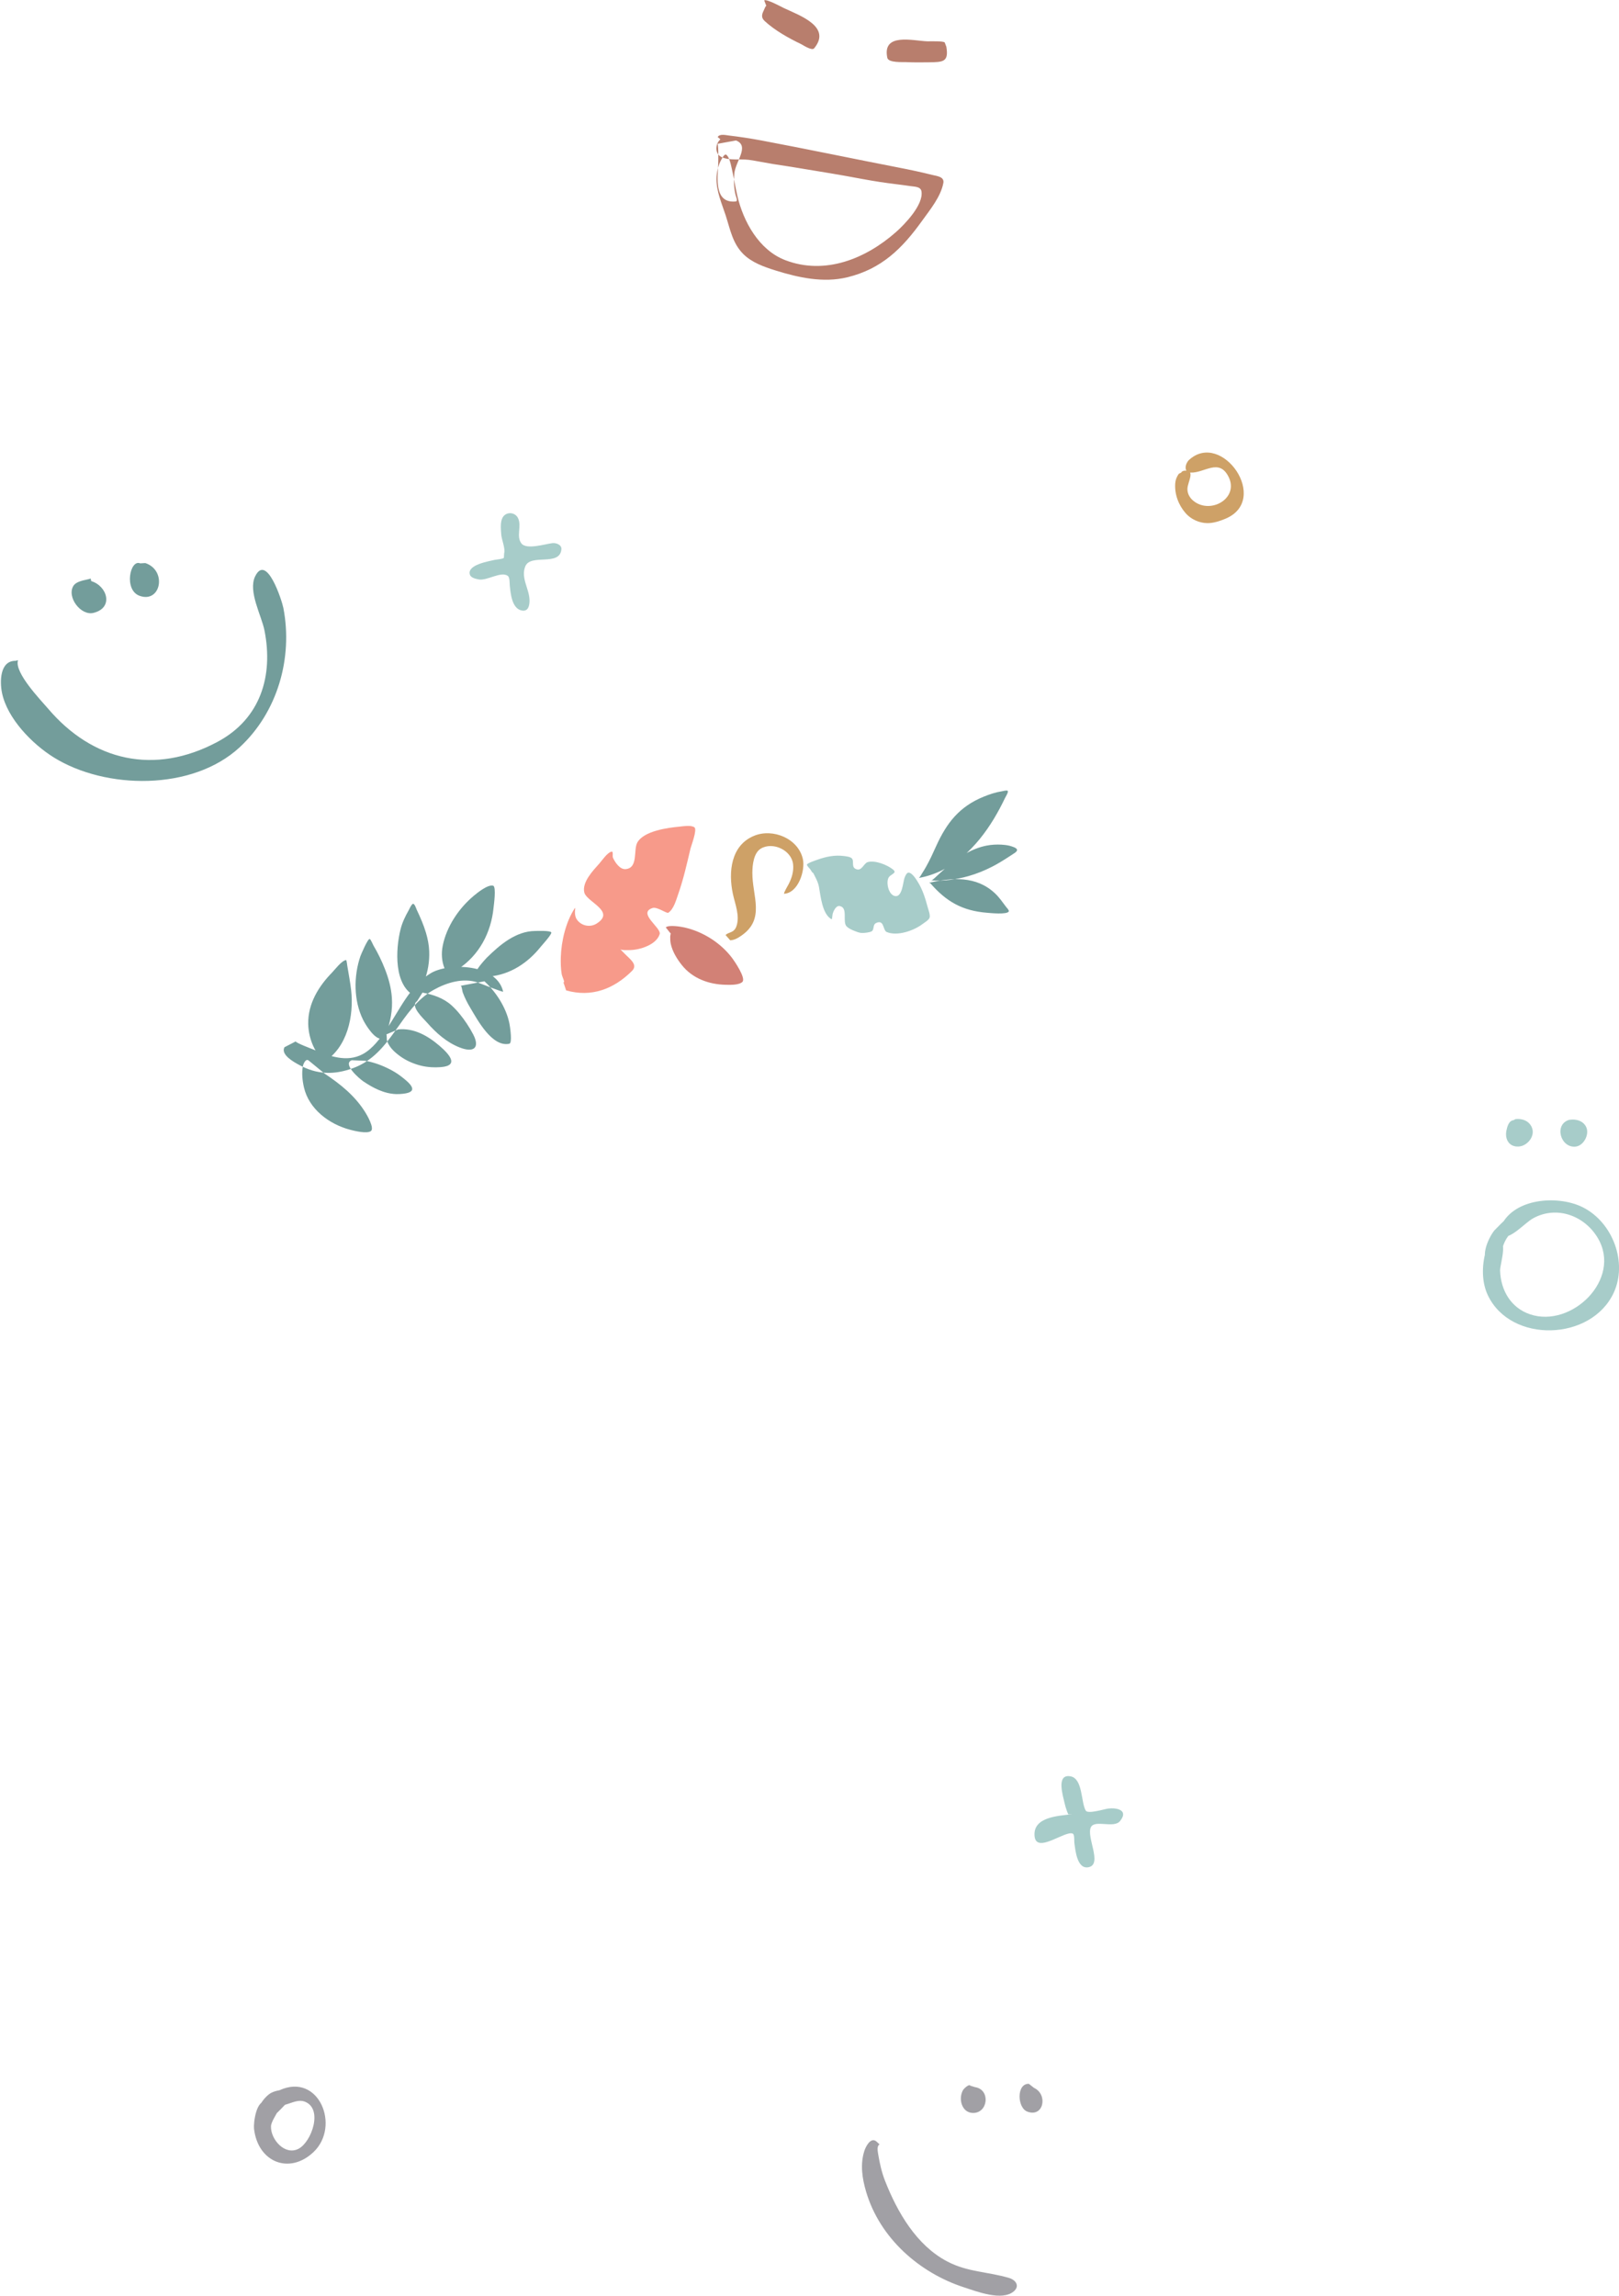 <svg version="1.2" baseProfile="tiny-ps" xmlns="http://www.w3.org/2000/svg" viewBox="0 0 1073 1521" width="1073" height="1521">
	<title>Layer1</title>
	<style>
		tspan { white-space:pre }
		.shp0 { fill: #f79a8a } 
		.shp1 { fill: #d28176 } 
		.shp2 { fill: #739d9b } 
		.shp3 { fill: #cea167 } 
		.shp4 { fill: #b87e6d } 
		.shp5 { fill: #a7ccc9 } 
		.shp6 { fill: #a1a0a5 } 
	</style>
	<g id="Layer1">
		<path id="light brown leaf" class="shp0" d="M373.36 650.66C374.9 651.62 372.56 647.1 372.26 645.31C371.65 641.65 371.57 637.82 371.68 634.12C372.01 623.52 374.99 610.64 381.01 601.6C381.47 600.92 381.04 603.24 381.04 604.07C381.04 606.02 381.3 607.81 382.5 609.44C385.48 613.44 391.12 614.54 395.35 611.9C408.35 603.76 388.87 597.62 387.27 591.31C385.53 584.47 393.2 576.58 397.18 572.12C398.84 570.26 402.6 564.66 405.31 564.21C406.72 563.97 405.67 567.08 406.28 568.36C407.72 571.37 410.78 576.1 414.64 575.78C423.1 575.08 419.71 563.09 422.34 558.26C426.58 550.46 442.62 548.36 450.41 547.63C452.9 547.39 457.98 546.47 460.23 548.1C462.25 549.56 458.02 560.5 457.63 562.16C455.23 572.31 452.97 582.48 449.49 592.33C448.18 596.04 446.57 602.3 442.93 604.67C441.82 605.4 435.57 600.52 432.41 601.57C422.28 604.95 438.5 614.67 437.2 618.87C435.01 625.96 423.98 629.35 417.44 629.42C416.38 629.43 411.92 629.68 411.04 628.81C410.63 628.4 411.86 629.63 412.26 630.06C413.04 630.88 413.84 631.67 414.64 632.46C417.71 635.54 422.87 639.21 418.91 643.18C406.78 655.3 391.9 660.9 375.2 656.13" />
		<path id="dark brown leaf" class="shp1" d="M444.24 618.16C444.84 617.66 444.19 619.72 444.18 620.5C444.16 622.1 444.22 623.71 444.55 625.29C445.64 630.36 448.68 635.33 451.88 639.34C458.96 648.24 469.77 652.18 480.89 652.41C483.69 652.46 489.59 652.74 491.99 650.54C494.67 648.09 486.43 636.28 485.28 634.75C477.66 624.63 465.86 617.15 453.49 614.41C451.45 613.96 443.16 612.51 441.25 614.41" />
		<path id="dark green smileey and leaves" class="shp2" d="M196.03 689.91C195.54 690.7 206.94 695 207.65 695.29C218.15 699.59 229.77 704.17 240.55 698.27C247.03 694.72 251.78 688.16 255.9 682.2C264.76 669.4 271.63 652.98 285.55 644.71C297.56 637.57 329.19 638.43 333.46 656.93C333.63 657.64 317.92 651.33 316.75 650.93C306.95 647.59 295.98 650.96 287.25 655.87C264.93 668.42 259.95 697.96 234.32 707.51C221.52 712.28 210.09 712.05 197.92 705.32C194.81 703.6 185.87 698.76 188.53 693.78M213.03 699.96C213.44 700.16 211.64 698.6 211.55 698.53C210.17 697.44 209.18 696.11 208.36 694.55C205.8 689.63 204.34 683.69 204.27 678.16C204.09 664.92 211.12 653.46 220.1 644.28C221.95 642.39 226.43 636.36 229.35 636.03C229.75 635.99 230.15 639.73 230.18 639.91C231.05 645.2 232.08 650.47 232.7 655.8C234.66 672.92 230.3 694.24 214.32 703.71M252.96 688.15C248.3 688.73 242.39 679.13 240.64 675.61C234.32 662.91 234.33 646.74 238.84 633.52C239.12 632.69 243.72 621.77 245.01 622.06C245.7 622.21 247.19 625.84 247.5 626.37C250.49 631.41 253.04 636.67 255.17 642.12C257.54 648.18 259.25 654.38 259.71 660.89C260.31 669.33 258.73 677.03 255.86 684.91M275.63 660.18C260.73 653.51 262.16 628.81 265.47 615.64C266.58 611.2 268.54 607.14 270.78 603.18C271.1 602.63 272.8 598.78 273.77 598.78C274.89 598.78 275.84 601.95 276.18 602.68C278.51 607.64 280.7 612.55 282.27 617.82C283.47 621.85 284.31 626.02 284.46 630.22C284.71 637.08 283.59 643.64 281.19 650.04M298.34 646.31C297.85 646.99 294.66 641.6 294.59 641.43C292.71 636.77 292.43 631.52 293.4 626.62C295.94 613.83 304.07 601.76 313.99 593.46C316.25 591.58 323.29 585.81 326.81 586.77C329.07 587.38 327.21 600.24 327.09 601.46C325.47 617.89 317.53 632.9 303.64 641.99M319.82 641.31C319.71 641.42 319.62 641.48 319.48 641.56M316.67 644.03C313.05 644.67 322.31 634.77 322.58 634.51C331.19 626.02 341.86 616.87 354.6 616.77C355.78 616.76 364.7 616.38 365.37 617.71C365.94 618.85 359.03 626.4 358.34 627.26C349.89 637.87 338.23 645.63 324.43 646.94M204.73 702.72C202.69 700.81 201.05 704.81 200.75 706.31C199.86 710.79 200.42 715.89 201.42 720.29C204.7 734.78 218.19 744.83 232.06 748.46C234.58 749.13 243.22 751.3 245.82 749.32C248.35 747.4 243.11 738.53 242.11 736.92C235.26 725.95 225.74 718.32 215.12 711.24M233.12 702.39C226.67 704.85 238.43 714.79 240.61 716.27C247.12 720.71 254.51 724.56 262.54 724.83C264.08 724.88 265.44 724.79 266.96 724.63C278.29 723.45 272.04 717.76 265.14 712.59C262.96 710.96 260.61 709.57 258.19 708.33C253.07 705.72 247.77 703.78 242.11 702.77M256.07 685.28C256.45 685.93 256.18 688.69 256.55 689.7C258.16 694.13 261.84 697.37 265.61 700.03C269.38 702.69 273.78 704.61 278.23 705.81C280.74 706.49 283.33 706.87 285.93 707.03C287.95 707.16 290.04 707.13 292.07 706.97C304.75 706.02 297.57 698.24 291.27 692.83C283.63 686.27 274.34 680.91 263.89 681.98M276.4 663.28C271.53 666.5 280.57 674.68 283.02 677.47C289.03 684.31 296.04 690.57 304.64 693.94C314.12 697.65 318.19 694.12 313.61 685.27C312.32 682.8 310.92 680.45 309.37 678.13C306.45 673.78 303.14 669.53 299.24 666.01C293.92 661.21 286.96 658.87 280 657.6M305.07 653.13C305.84 651.92 306.41 656.73 306.66 657.4C307.98 660.99 309.73 664.43 311.7 667.7C316.09 675 325.98 693.99 337.55 691.47C339.58 691.03 338.14 681.52 338.02 680.54C336.59 669.25 329.34 657.66 321.05 650.1M609.52 580.88C609.28 581.84 610.66 579.26 611.21 578.44C612.13 577.05 612.96 575.6 613.79 574.15C616.27 569.79 618.32 565.24 620.38 560.67C627.4 545.17 635.76 534.38 651.91 527.81C655.85 526.21 659.8 524.87 664.01 524.22C664.77 524.11 667.12 523.38 667.83 523.91C668.62 524.5 666.42 527.99 666.17 528.51C663.89 533.25 661.44 537.92 658.72 542.42C647.47 561 631.28 577.58 609.15 581.6M616.59 585.13C627.01 597.15 637.62 603.42 654.33 604.72C655.94 604.84 667.6 606.11 668.6 603.76C668.89 603.05 667.16 601.28 666.81 600.83C664.42 597.7 662.3 594.52 659.4 591.8C647.01 580.15 630.89 581.36 615.66 584.88M617.23 583.86C617.19 583.38 618.96 582.14 619.33 581.8C621.96 579.31 624.66 576.89 627.39 574.52C634.85 568.05 644.1 562.06 653.96 560.19C657.12 559.58 660.41 559.41 663.62 559.57C665.36 559.66 667.15 559.87 668.85 560.25C669.76 560.46 670.51 560.73 671.39 561.04C674.38 562.11 675.07 563.38 672.41 565.13C671.66 565.62 670.91 566.11 670.16 566.6C666.03 569.32 661.85 571.97 657.45 574.22C652.47 576.77 647.23 578.88 641.86 580.41C633.97 582.64 625.49 583.88 617.3 583.27M12.85 450.25C12.92 450.06 12.93 449.88 12.96 449.68M11.95 437.39C9.24 445.52 27.27 464.05 31.8 469.39C61.3 504.13 102.3 513.87 144.21 491.44C172.71 476.18 181.29 447.7 175.26 417.55C173.31 407.83 164.32 391.74 169.07 381.9C176.68 366.13 186.87 397.98 187.8 402.76C194.21 435.81 184.01 471.76 158.89 495.03C127.5 524.12 69.94 523.13 35.63 501.78C21.37 492.91 4.82 476.06 1.32 458.99C-0.17 451.73 -0.19 437.79 10.21 437.79M60.06 383.19C59.54 384.02 51.05 384.28 48.67 388.09C44.06 395.46 53.55 408.14 62 406.02C75.57 402.63 71.05 388.16 60.48 384.99M92.9 373.22C86.15 370.35 81.97 390.9 92.48 394.72C106.6 399.86 110.92 377.89 96.3 373.02" />
		<path id="yellow leaf" class="shp3" d="M480.88 619.46C482.84 617.34 486.4 618.24 488.03 613.75C490.54 606.88 487.16 598.95 485.72 592.21C482.63 577.78 484.32 559.96 499.9 553.66C512.28 548.65 528.99 555.46 532.09 569.06C533.79 576.52 529.16 591.5 519.74 592.11C518.92 592.16 522.48 586.12 522.73 585.63C524.8 581.62 526.12 577.15 525.63 572.59C524.64 563.27 512.31 557.49 504.34 562.14C499.44 564.99 498.67 573.14 498.63 578.12C498.51 593.59 507.32 608.74 491.49 619.76C489.1 621.43 486.92 622.75 483.96 622.96M783.04 312.55C783.66 313.11 781.54 313.44 781.07 314.14C779.82 316.02 779.04 317.96 778.88 320.24C778.38 327.45 781.04 334.54 785.75 339.95C789.28 344 794.73 346.49 800.1 346.57C804.15 346.63 808.22 345.27 811.93 343.75C842.36 331.33 809.73 284.72 788 304.74C785.61 306.95 784.14 312.8 789 313.08C798.09 313.6 808.02 303.11 814.34 316.11C820.31 328.41 806.55 338.31 795.35 334.31C790.88 332.72 786.84 328.84 786.98 323.78C787.11 319.16 792.8 310.84 784.57 311.87" />
		<path id="brown smiley" class="shp4" d="M626.15 28.22C625.74 27.03 615.71 27.43 614.6 27.38C604.91 27 584.57 21.51 588.07 38.29C588.78 41.7 598.21 41.05 600.53 41.16C605.45 41.38 610.4 41.36 615.33 41.28C624.93 41.14 628.91 41.24 627.2 31M508 4.2C507.75 2.89 506.38 6.5 506.14 6.99C504.82 9.67 504.38 11.74 506.84 13.99C513.54 20.16 522.58 25.22 530.75 29.13C532.01 29.73 538.06 33.86 539.58 32.01C551.19 17.92 530.69 10.5 519.82 5.49C518.56 4.9 507.63 -1.06 506.49 0.31M475.65 90.78C476.89 88.51 481.03 89.53 482.84 89.74C490.16 90.61 497.46 91.72 504.71 93.08C534.93 98.76 565.02 105.08 595.2 110.94C602.77 112.41 610.3 113.99 617.79 115.87C620.93 116.65 626.01 117.01 625.2 121.28C623.46 130.42 616.4 138.91 611.17 146.21C597.93 164.69 584.24 178.19 561.56 183.7C545.66 187.56 529.14 183.93 513.87 179.15C506.37 176.8 498.28 173.95 492.59 168.27C485.47 161.15 483.93 151.87 480.93 142.66C478.39 134.87 474.8 126.91 474.87 118.56C474.91 114.1 475.96 109.38 478.21 105.5C478.52 104.96 480.13 101.78 481.25 102.48C483.2 103.7 484.15 108.11 484.62 110.05C486.15 116.45 487.12 122.99 488.6 129.41C492.62 146.81 502.99 165.66 520.41 172.34C546.83 182.47 573.82 171.36 593.74 153.81C599.47 148.76 612.19 135.68 610.71 126.77C610.17 123.57 606.21 123.71 603.63 123.32C596.79 122.31 589.91 121.6 583.08 120.55C575.28 119.35 567.54 117.84 559.78 116.43C553.47 115.29 547.13 114.28 540.8 113.23C535.24 112.3 529.69 111.37 524.13 110.48C520.22 109.85 516.31 109.3 512.41 108.68C509.41 108.19 506.43 107.64 503.44 107.09C501.07 106.65 498.7 106.21 496.31 105.9C490.86 105.19 483 106.53 477.99 103.94C473.38 101.54 474.24 95.02 477.43 92.33M475.14 95.36C476.35 92.94 476.04 106.8 476 108.33C475.74 117.22 472.87 135.01 487.66 133.45C489.19 133.29 487.71 130.03 487.53 129.3C486.37 124.6 486.23 119.85 486.67 115.03C487.39 106.95 497.06 96.71 487.8 93.06" />
		<path id="light green smiley+ leaf" class="shp5" d="M538.52 578.25C538.56 577.21 539.76 579.92 540.23 580.84C541.3 582.91 542.29 585.04 542.73 587.34C543.88 593.42 544.83 605.59 551.16 609.04C551.46 609.2 551.72 606.02 551.78 605.76C552.2 603.87 553.98 599.75 556.54 600.25C562.36 601.38 558.02 610.79 561.17 613.83C562.6 615.2 564.5 616 566.31 616.73C567.67 617.29 569.14 617.85 570.6 618.04C571.6 618.16 572.62 618.09 573.62 617.96C574.64 617.84 577.8 617.5 578.37 616.36C579.45 614.21 578.39 612.04 581.58 611.12C586.07 609.82 585.15 616.4 587.7 617.47C594.74 620.4 605.64 616.52 611.23 612.3C612.5 611.34 615.32 609.71 616.02 608.13C616.76 606.46 615.33 602.85 614.91 601.3C613.27 595.15 611.43 589.14 607.95 583.73C606.96 582.2 604.38 578.03 602.06 578.13C600.75 578.18 599.79 580.76 599.44 581.71C598.48 584.37 598.02 593.86 593.65 593.69C589.02 593.5 587 584.74 588.93 581.39C589.85 579.79 592.07 579.18 592.81 577.92C593.18 577.28 592.3 576.42 591.89 576.08C588.17 573.03 580.01 569.73 575.08 571.14C572.35 571.92 571.03 577.88 566.86 575.53C564.3 574.08 566.04 570.98 564.81 568.99C563.95 567.59 560.75 567.3 559.36 567.12C553.35 566.3 547.44 567.51 541.74 569.56C541.08 569.8 534.81 571.84 534.81 572.84C534.81 573.76 536.67 575.33 537.13 576.1M334.12 366.6C335.07 363.5 332.39 357.3 332.19 354.06C331.98 350.72 331.4 345.97 333.09 342.9C335.31 338.86 341.21 339.08 343.28 343.15C345.99 348.48 341.87 355.29 345.61 360.07C348.99 364.39 361.71 360.29 366.14 359.82C368.59 359.56 372.37 360.88 372.06 363.98C370.94 375.46 351.72 366.59 348.16 375.16C345 382.78 350.82 390.08 350.94 397.61C350.99 400.82 350.33 405.24 345.93 404.48C339.15 403.32 338.35 392.83 337.84 387.6C337.69 386.1 337.92 382.48 336.5 381.48C331.99 378.31 322.77 384.87 317.35 383.88C315.47 383.53 312.08 382.87 311.41 380.67C309.4 374.1 324.05 371.87 327.87 370.91C328.47 370.76 333.95 370.27 333.95 369.47M1003.16 742.11C999.94 742.39 998.88 746.47 998.36 749.15C997.25 754.9 1000.3 760.09 1006.75 759.55C1012.32 759.07 1017.51 752.78 1015.33 747.14C1013.56 742.57 1008.84 740.85 1004.32 741.43M1040.03 741.87C1029.8 744.87 1034.16 760.44 1044.03 759.65C1049.54 759.21 1053.48 751.7 1051.33 746.81C1049.71 743.15 1046.02 741.7 1042.29 741.7M988.39 820.95C986.04 821.41 985.05 827.62 984.59 829.32C982.11 838.53 981.9 849.35 986.12 858.18C1001.35 890.11 1054.54 888.54 1069.46 856.52C1078.83 836.41 1068.9 809.91 1049.13 799.88C1033.54 791.98 1005.96 793.42 996.09 809.79C995.23 811.23 991.12 819.04 995.03 819.55C1002.03 820.46 1010.35 810.32 1016.02 807.16C1031.58 798.5 1050.13 805.26 1058.97 820.21C1075.13 847.53 1041.56 879.98 1014.09 870.74C1001.38 866.47 994.65 854.88 994.19 841.82C994.02 837.17 1000.92 818.76 990.12 820.56M998.19 807.66C998.23 807.2 991.14 814.29 990.47 815.08C986.59 819.7 978.93 835.66 989.34 838.5C991.6 839.11 993.55 837.7 994.01 835.47C995.37 828.92 995.51 824.3 999.78 818.59C1002.01 815.63 1007.88 812.2 1009.07 808.71C1009.67 806.96 1007.54 804.62 1006.09 803.93M707.98 1201.99C708.17 1202.29 707.24 1200.22 707.17 1200C706.53 1198.18 705.94 1196.35 705.53 1194.46C704.44 1189.52 699.9 1175.2 709.36 1176.78C717.74 1178.17 716.3 1193.86 719.58 1199.52C721 1201.95 732.2 1198.43 734.48 1198.16C740.11 1197.49 748.22 1199.11 742.29 1206.46C738.26 1211.46 725.72 1205.38 723.04 1210.43C719.69 1216.75 730.91 1235.06 721.47 1237.01C713.84 1238.58 712.69 1225.87 712.02 1220.69C711.87 1219.55 712.26 1215.45 711 1214.79C706.28 1212.31 686.9 1228.4 685.68 1216.54C684.37 1203.71 701.23 1202.98 710.73 1201.92" />
		<path id="grey smiley" class="shp6" d="M643.1 1381.76C642.27 1380.3 638.69 1383.93 638.39 1384.43C634.97 1390.02 637.19 1399.52 644.6 1399.81C654.93 1400.2 656.67 1384.3 646.18 1382.71M681.89 1380.52C673.63 1380.22 674.06 1396.4 680.89 1398.95C691.7 1402.98 694.71 1387.55 685.28 1383.19M582.97 1420.69C580.95 1421.53 581.72 1425.4 582.11 1427.69C583.11 1433.54 584.39 1439.26 586.57 1444.8C594.69 1465.52 607.38 1487.49 627.74 1498.18C641.47 1505.4 654.68 1504.9 668.83 1509.15C673.12 1510.43 676.1 1514.4 671.88 1518.01C664.09 1524.67 647.1 1517.99 639.14 1515.42C609.43 1505.86 583.07 1482.77 573.99 1451.9C571.4 1443.1 570.02 1433.93 572.83 1425.02C573.69 1422.31 576.95 1415.64 580.75 1418.62M176.78 1392.19C169.64 1390.69 167.93 1406.73 168.36 1410.37C170.99 1432.63 191.93 1440.8 207.82 1425.7C225.78 1408.62 211.39 1372.93 185.35 1384.72C182.96 1385.8 178.39 1392.24 182.1 1394.21C187.85 1397.26 195.4 1390.01 201.68 1392.21C214.46 1396.68 206.54 1419 197.91 1423.52C188.77 1428.3 179.27 1417.24 179.6 1408.66C179.82 1402.61 193.06 1390.34 181.07 1389.88C179.56 1389.82 178.24 1390.33 176.91 1391M188.42 1383.97C188.66 1384.3 185.45 1384.74 185.26 1384.78C183.42 1385.09 181.6 1385.58 179.92 1386.4C176.19 1388.21 168.87 1396.72 171.93 1401.32C177.24 1409.29 186.49 1396.29 189.98 1393.38C191.08 1392.46 194.72 1391.94 195.34 1391.08C195.8 1390.46 194.26 1389.75 193.96 1389.58" />
	</g>
</svg>